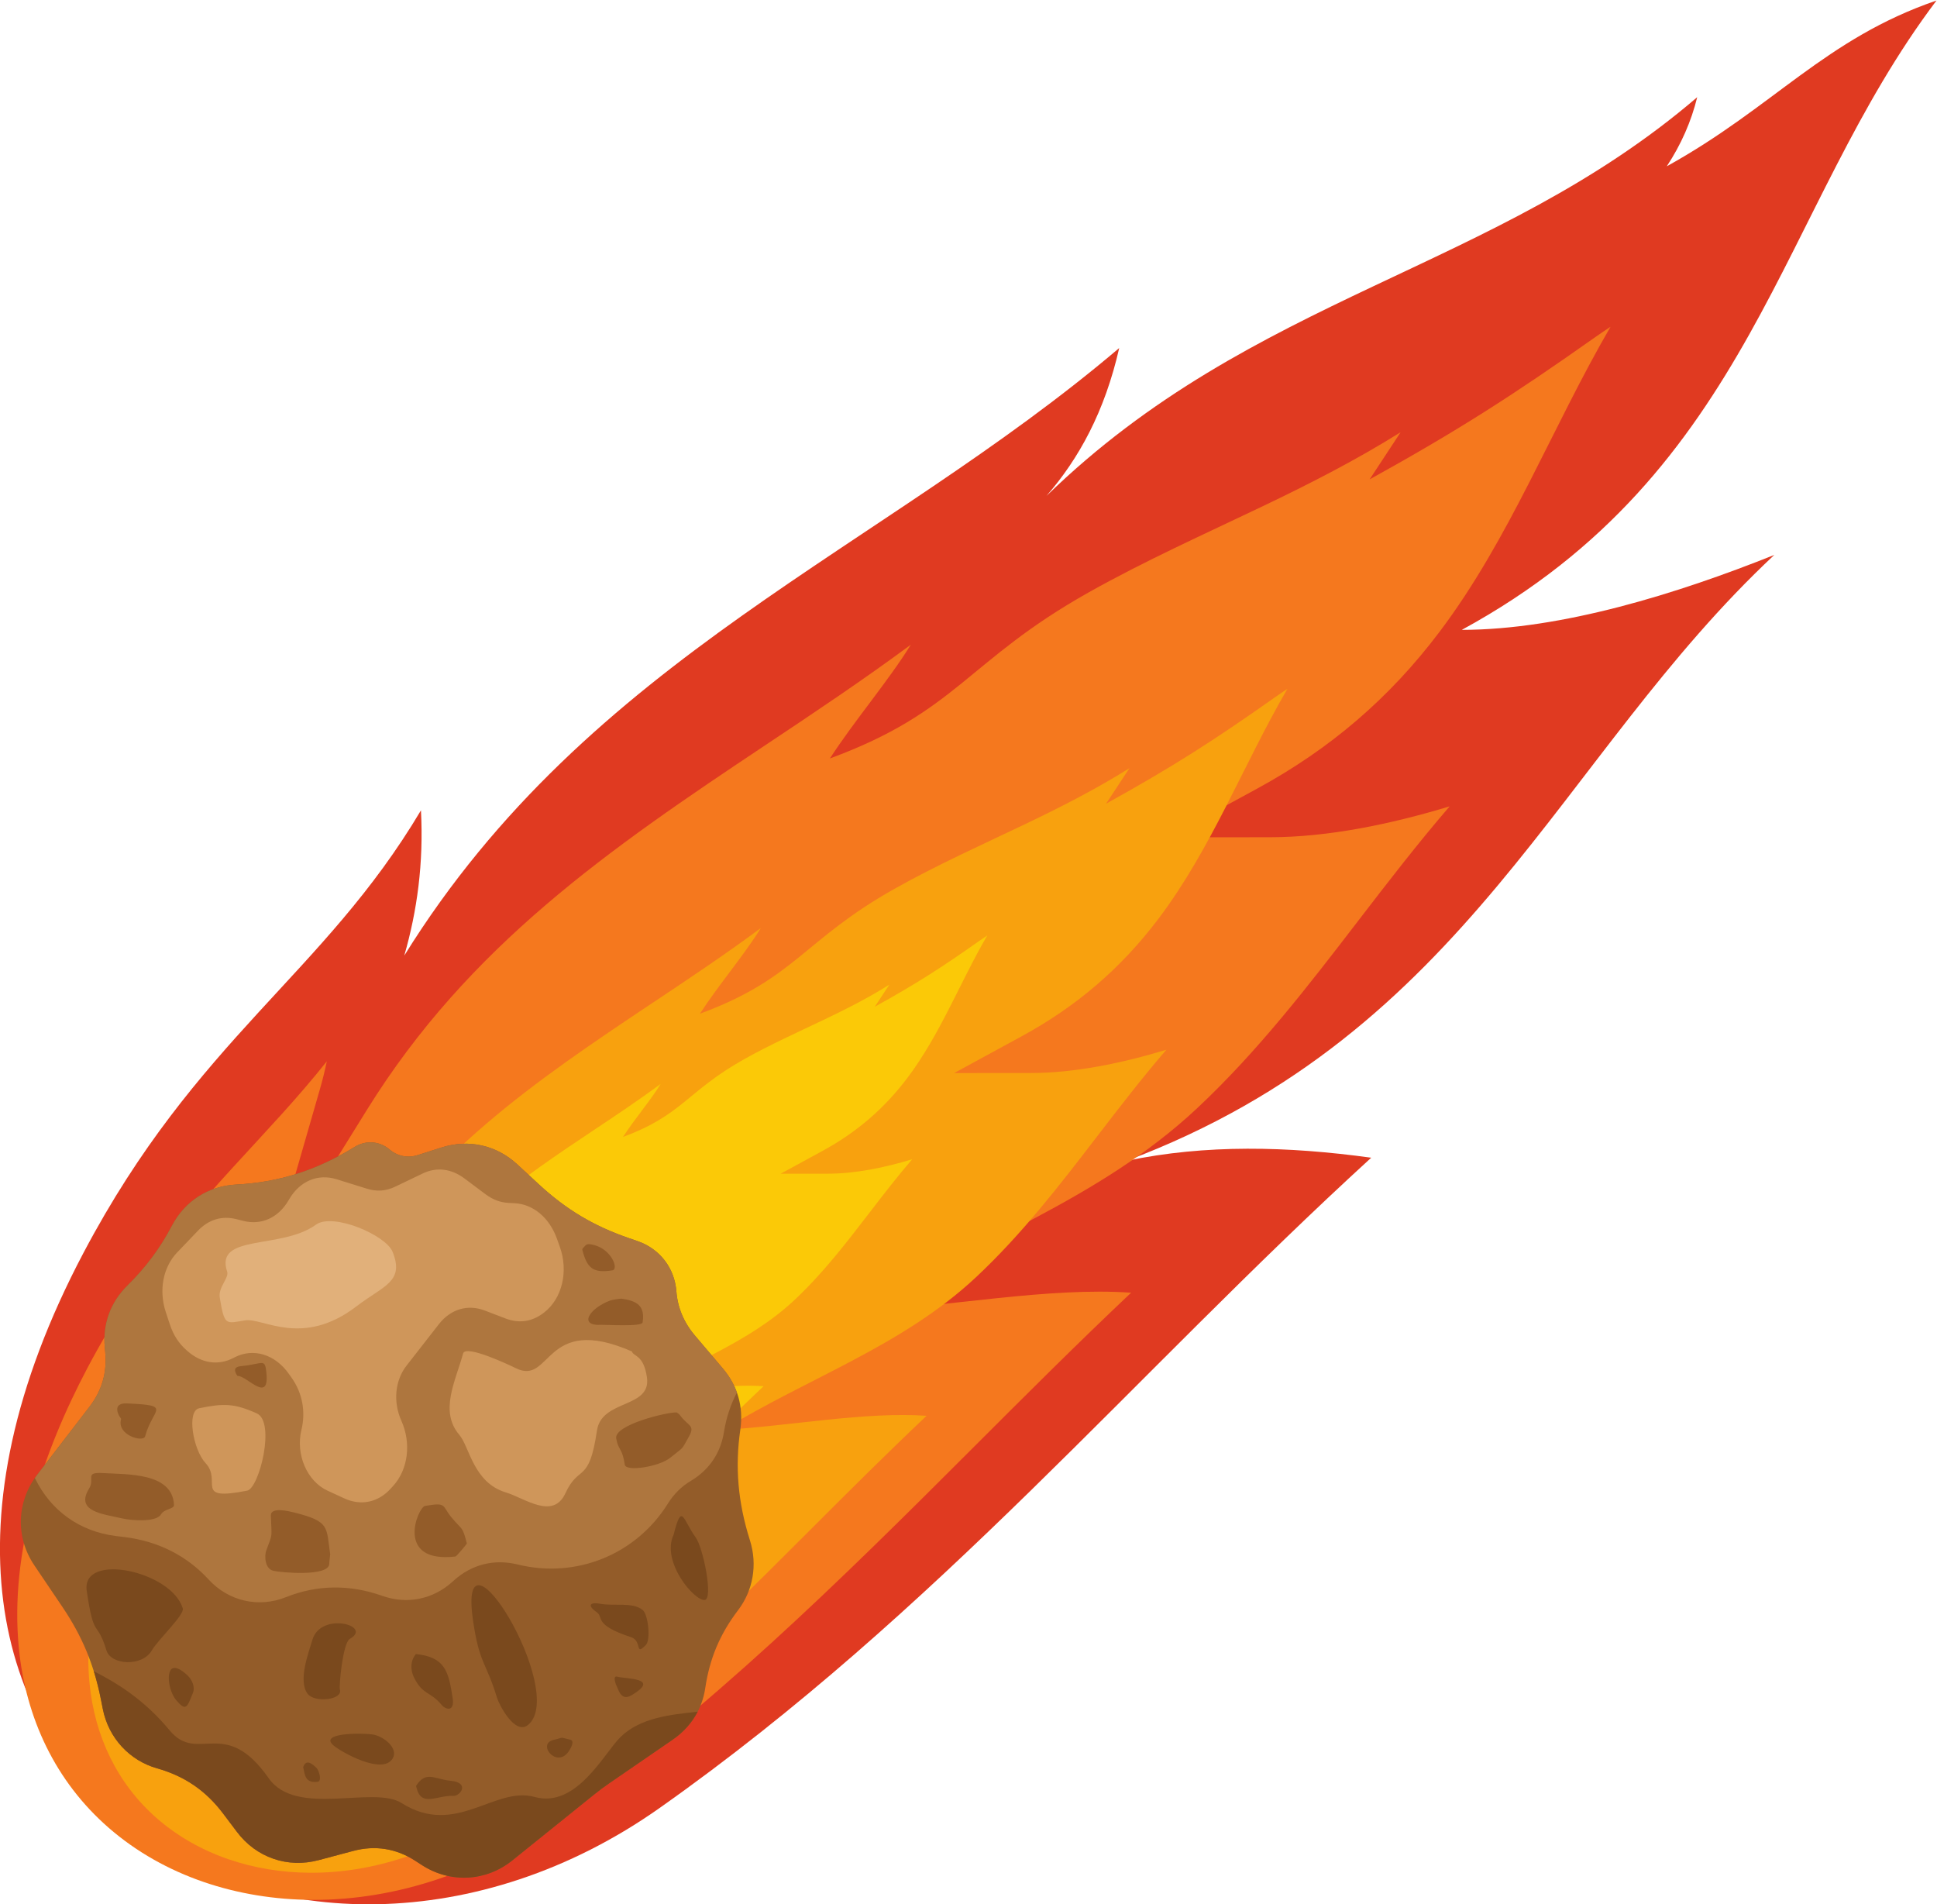 <?xml version="1.0" encoding="UTF-8" standalone="no"?>
<!-- Created with Inkscape (http://www.inkscape.org/) -->

<svg
   xmlns:dc="http://purl.org/dc/elements/1.1/"
   xmlns:cc="http://creativecommons.org/ns#"
   xmlns:rdf="http://www.w3.org/1999/02/22-rdf-syntax-ns#"
   xmlns:svg="http://www.w3.org/2000/svg"
   xmlns="http://www.w3.org/2000/svg"
   xmlns:sodipodi="http://sodipodi.sourceforge.net/DTD/sodipodi-0.dtd"
   xmlns:inkscape="http://www.inkscape.org/namespaces/inkscape"
   version="1.1"
   id="svg2"
   xml:space="preserve"
   width="891.696"
   height="876.471"
   viewBox="0 0 891.696 876.471"
   sodipodi:docname="comet.svg"
   inkscape:version="0.92.4 (5da689c313, 2019-01-14)"><defs
     id="defs6" /><sodipodi:namedview
     pagecolor="#ffffff"
     bordercolor="#666666"
     borderopacity="1"
     objecttolerance="10"
     gridtolerance="10"
     guidetolerance="10"
     inkscape:pageopacity="0"
     inkscape:pageshadow="2"
     inkscape:window-width="1920"
     inkscape:window-height="1017"
     id="namedview4"
     showgrid="false"
     fit-margin-top="0"
     fit-margin-left="0"
     fit-margin-right="0"
     fit-margin-bottom="0"
     inkscape:zoom="0.66691529"
     inkscape:cx="458.37587"
     inkscape:cy="426.65281"
     inkscape:window-x="-8"
     inkscape:window-y="-8"
     inkscape:window-maximized="1"
     inkscape:current-layer="g10" /><g
     id="g10"
     inkscape:groupmode="layer"
     inkscape:label="ink_ext_XXXXXX"
     transform="matrix(1.333,0,0,-1.333,-74.417,982.619)"><path
       inkscape:connector-curvature="0"
       id="path16"
       style="fill:#e03a21;fill-opacity:1;fill-rule:evenodd;stroke:none;stroke-width:0.1"
       d="M 84.685,304.606 C -13.107,119.543 158.777,24.741 283.675,112.904 c 96.045,67.794 163.802,149.663 245.701,224.497 -28.801,3.966 -57.13,4.675 -84.522,-1.082 118.252,44.43 149.148,139.477 223.718,209.215 -33.421,-13.373 -73.487,-25.847 -107.914,-25.872 100.911,54.943 109.285,144.867 163.927,217.302 -38.416,-13.167 -56.233,-36.841 -93.135,-57.231 4.959,7.54 8.451,15.494 10.502,23.854 -70.078,-60.09 -153.284,-68.115 -224.774,-137.716 11.257,12.907 20.176,29.177 25.164,51.103 -82.3,-69.927 -182.901,-106.681 -246.9,-209.782 4.423,15.351 6.724,31.859 5.76,50.153 C 167.541,400.669 123.736,378.509 84.685,304.606" /><path
       inkscape:connector-curvature="0"
       id="path18"
       style="fill:#f5781e;fill-opacity:1;fill-rule:evenodd;stroke:none;stroke-width:0.1"
       d="m 556.457,458.722 c -20.561,-6.221 -42.07,-10.651 -62.124,-10.666 l -35.236,-0.026 30.946,16.85 c 25.172,13.705 45.649,31.206 62.901,54.074 24.356,32.286 38.825,70.569 59.079,105.362 -2.007,-1.314 -4.011,-2.682 -6.023,-4.1 -27.736,-19.578 -47.14,-32 -77.184,-48.601 l 10.716,16.292 c -15.191,-9.509 -31.136,-17.672 -47.707,-25.597 -20.155,-9.639 -40.543,-18.761 -60.041,-29.715 -42.044,-23.618 -45.35,-41.153 -89.359,-57.338 8.652,13.314 20.315,26.904 27.948,39.279 C 354.069,502.474 337.194,491.209 320.288,479.95 266.03,443.818 217.745,410.634 182.546,353.932 l -34.143,-55.002 17.928,62.206 c 0.913,3.172 1.697,6.349 2.355,9.54 -4.919,-6.173 -10.096,-12.172 -15.499,-18.154 -11.378,-12.6 -23.134,-24.76 -33.93,-37.893 C 106.408,299.005 95.454,282.653 85.997,264.756 70.611,235.638 59.048,201.344 62.348,167.988 64.73,143.919 74.957,122.078 93.295,106.086 112.667,89.195 138.09,81.267 163.551,81.139 c 29.922,-0.151 59.074,10.315 83.383,27.474 53.419,37.708 98.781,82.491 144.829,128.536 18.059,18.057 36.127,36.107 54.695,53.639 -28.207,1.997 -63.322,-4.785 -93.306,-6.437 38.823,23.833 82.159,38.395 115.975,70.018 20.95,19.591 38.329,42.139 55.737,64.816 10.322,13.443 20.613,26.782 31.593,39.537" /><path
       inkscape:connector-curvature="0"
       id="path20"
       style="fill:#f8a10e;fill-opacity:1;fill-rule:evenodd;stroke:none;stroke-width:0.1"
       d="m 458.616,374.676 c -15.474,-4.681 -31.662,-8.014 -46.755,-8.025 l -26.52,-0.021 23.291,12.683 c 18.944,10.314 34.356,23.485 47.34,40.695 18.331,24.299 29.219,53.111 44.464,79.297 -1.511,-0.989 -3.02,-2.018 -4.534,-3.088 -20.873,-14.731 -35.478,-24.082 -58.09,-36.575 l 8.065,12.261 c -11.433,-7.156 -23.433,-13.3 -35.903,-19.264 -15.171,-7.255 -30.513,-14.121 -45.186,-22.363 -31.644,-17.776 -34.134,-30.974 -67.256,-43.156 6.515,10.021 15.289,20.25 21.033,29.564 -12.266,-9.077 -24.968,-17.556 -37.692,-26.031 -40.834,-27.192 -77.174,-52.167 -103.666,-94.843 l -25.695,-41.394 13.491,46.817 c 0.688,2.385 1.278,4.779 1.773,7.18 -3.701,-4.643 -7.6,-9.16 -11.665,-13.662 -8.564,-9.483 -17.409,-18.634 -25.537,-28.518 -9.666,-11.758 -17.913,-24.068 -25.03,-37.536 -11.58,-21.914 -20.283,-47.725 -17.798,-72.829 1.793,-18.114 9.489,-34.553 23.289,-46.588 14.58,-12.713 33.714,-18.678 52.877,-18.775 22.518,-0.115 44.459,7.763 62.755,20.678 40.202,28.379 74.343,62.083 108.999,96.735 13.592,13.592 27.189,27.176 41.163,40.37 -21.228,1.503 -47.656,-3.599 -70.223,-4.843 29.219,17.936 61.834,28.896 87.284,52.694 15.768,14.745 28.847,31.716 41.95,48.782 7.766,10.119 15.511,20.154 23.776,29.755" /><path
       inkscape:connector-curvature="0"
       id="path22"
       style="fill:#fbc907;fill-opacity:1;fill-rule:evenodd;stroke:none;stroke-width:0.1"
       d="m 370.841,336.862 c -9.593,-2.903 -19.628,-4.971 -28.987,-4.977 l -16.441,-0.013 14.441,7.864 c 11.745,6.395 21.3,14.559 29.35,25.23 11.363,15.063 18.114,32.928 27.566,49.161 -0.938,-0.612 -1.872,-1.25 -2.812,-1.913 -12.941,-9.135 -21.994,-14.932 -36.013,-22.677 l 5.001,7.602 c -7.09,-4.438 -14.531,-8.245 -22.262,-11.943 -9.404,-4.498 -18.916,-8.753 -28.014,-13.866 -19.617,-11.019 -21.162,-19.202 -41.696,-26.753 4.038,6.213 9.48,12.554 13.04,18.328 -7.605,-5.628 -15.479,-10.884 -23.369,-16.138 -25.317,-16.86 -47.846,-32.342 -64.269,-58.799 l -15.93,-25.666 8.364,29.027 c 0.425,1.479 0.793,2.961 1.101,4.45 -2.298,-2.878 -4.712,-5.677 -7.234,-8.469 -5.309,-5.88 -10.794,-11.554 -15.832,-17.68 -5.993,-7.292 -11.106,-14.921 -15.519,-23.271 -7.179,-13.587 -12.573,-29.589 -11.034,-45.153 1.112,-11.23 5.884,-21.421 14.441,-28.884 9.038,-7.881 20.899,-11.58 32.78,-11.638 13.961,-0.072 27.562,4.811 38.906,12.818 24.926,17.595 46.09,38.49 67.575,59.974 8.429,8.427 16.859,16.848 25.524,25.028 -13.163,0.932 -29.547,-2.231 -43.538,-3.003 18.115,11.119 38.335,17.914 54.114,32.671 9.775,9.139 17.885,19.662 26.008,30.242 4.814,6.272 9.616,12.495 14.739,18.448" /><path
       inkscape:connector-curvature="0"
       id="path24"
       style="fill:#935c29;fill-opacity:1;fill-rule:evenodd;stroke:none;stroke-width:0.1"
       d="m 137.468,328.142 c 14.577,0.753 27.528,4.847 40.376,12.703 l 0.518,0.317 c 3.842,2.353 8.55,1.993 11.995,-0.911 l 0.003,-0.004 c 2.784,-2.343 6.289,-3.04 9.756,-1.931 l 8.115,2.589 c 9.425,3.01 19.02,0.878 26.284,-5.839 l 7.466,-6.906 c 9.308,-8.607 18.819,-14.303 30.804,-18.442 l 3.188,-1.103 c 7.729,-2.668 12.833,-9.291 13.448,-17.445 0.41,-5.446 2.561,-10.659 6.358,-15.131 l 9.642,-11.36 c 5.143,-6.06 7.217,-13.273 6.077,-21.138 -1.877,-12.947 -0.821,-25.117 3.263,-38.064 l 0.057,-0.182 c 2.69,-8.546 1.025,-17.407 -4.091,-24.124 -6.274,-8.239 -9.832,-16.685 -11.348,-26.931 -1.07,-7.251 -4.991,-13.495 -11.295,-17.825 l -21.818,-14.992 c -1.917,-1.318 -3.509,-2.502 -5.32,-3.963 L 232.798,94.793 c -9.137,-7.358 -21.417,-8 -31.271,-1.638 l -2.334,1.507 c -6.564,4.242 -13.83,5.387 -21.382,3.377 l -11.927,-3.176 c -10.731,-2.859 -21.534,0.868 -28.221,9.735 l -4.822,6.394 c -5.915,7.844 -13.266,12.875 -22.719,15.548 -9.482,2.684 -16.794,10.405 -18.794,20.526 l -0.646,3.266 c -2.369,11.99 -6.47,21.835 -13.307,31.964 l -9.688,14.344 c -6.555,9.709 -6.178,21.975 0.963,31.262 l 18.095,23.527 c 4.28,5.566 6.08,11.802 5.426,18.795 l -0.145,1.551 c -0.778,8.273 1.938,15.713 7.859,21.544 6.282,6.181 11.287,12.901 15.28,20.526 4.509,8.61 12.597,13.796 22.302,14.297" /><path
       inkscape:connector-curvature="0"
       id="path26"
       style="fill:#7a491d;fill-opacity:1;fill-rule:evenodd;stroke:none;stroke-width:0.1"
       d="m 296.777,146.122 c -1.966,-3.799 -4.897,-7.099 -8.693,-9.707 l -21.818,-14.992 c -1.917,-1.318 -3.509,-2.502 -5.32,-3.963 L 232.798,94.793 c -9.137,-7.358 -21.417,-8 -31.271,-1.638 l -2.334,1.507 c -6.564,4.242 -13.83,5.387 -21.382,3.377 l -11.927,-3.176 c -10.731,-2.859 -21.534,0.868 -28.221,9.735 l -4.822,6.394 c -5.915,7.844 -13.266,12.875 -22.719,15.548 -9.482,2.684 -16.794,10.405 -18.794,20.526 l -0.646,3.266 c -0.673,3.407 -1.486,6.643 -2.462,9.76 7.926,-4.046 17.288,-9.678 26.212,-20.443 9.714,-11.725 19.011,5.174 34.175,-16.487 9.529,-13.613 36.112,-2.399 45.911,-8.596 18.732,-11.847 32.086,5.934 45.914,2.113 14.551,-4.022 24,15.144 29.698,20.699 6.935,6.761 17.444,7.727 26.647,8.744" /><path
       inkscape:connector-curvature="0"
       id="path28"
       style="fill:#ae763e;fill-opacity:1;fill-rule:evenodd;stroke:none;stroke-width:0.1"
       d="m 137.468,328.142 c 14.577,0.753 27.528,4.847 40.376,12.703 l 0.518,0.317 c 3.842,2.353 8.55,1.993 11.995,-0.911 l 0.003,-0.004 c 2.784,-2.343 6.289,-3.04 9.756,-1.931 l 8.115,2.589 c 9.425,3.01 19.02,0.878 26.284,-5.839 l 7.466,-6.906 c 9.308,-8.607 18.819,-14.303 30.804,-18.442 l 3.188,-1.103 c 7.729,-2.668 12.833,-9.291 13.448,-17.445 0.41,-5.446 2.561,-10.659 6.358,-15.131 l 9.642,-11.36 c 2.193,-2.585 3.831,-5.381 4.895,-8.348 -2.223,-4.314 -3.7,-8.81 -4.45,-13.557 -1.159,-7.344 -5.126,-13.196 -11.514,-16.995 -3.205,-1.908 -5.82,-4.513 -7.928,-7.886 -10.894,-17.434 -31.527,-25.957 -51.872,-20.938 -8.054,1.986 -15.888,0.006 -22.031,-5.571 l -0.405,-0.367 c -6.759,-6.139 -15.705,-7.937 -24.312,-4.887 -11.241,3.982 -22.498,3.816 -33.184,-0.452 -9.503,-3.794 -19.829,-1.442 -26.753,6.088 -7.562,8.228 -17.45,13.234 -29.086,14.652 l -2.872,0.35 c -12.529,1.528 -22.615,8.756 -28.044,20.06 0.252,0.361 0.512,0.718 0.785,1.074 l 18.095,23.527 c 4.28,5.566 6.08,11.802 5.426,18.795 l -0.145,1.551 c -0.778,8.273 1.938,15.713 7.859,21.544 6.282,6.181 11.287,12.901 15.28,20.526 4.509,8.61 12.597,13.796 22.302,14.297" /><path
       inkscape:connector-curvature="0"
       id="path30"
       style="fill:#7a491d;fill-opacity:1;fill-rule:evenodd;stroke:none;stroke-width:0.1"
       d="m 268.588,155.382 c 0.767,-1.176 1.467,-5.91 5.405,-3.556 10.111,6.042 -1.953,5.531 -5.05,6.39 -1.641,0.456 -0.359,-2.83 -0.355,-2.834 z m 5.12,16.49 c 4.036,-1.319 1.221,-6.715 5.15,-2.747 1.726,1.741 0.85,10.485 -1.047,12.067 -3.498,2.919 -10.029,1.276 -14.901,2.215 -2.624,0.505 -4.883,-0.202 -1.019,-2.919 2.56,-1.799 -1.24,-4.346 11.817,-8.616 z M 198.831,157.85 c 3.119,-6.162 5.405,-4.458 9.642,-9.538 1.066,-1.283 4.458,-2.619 3.668,2.555 -1.394,9.142 -2.6,14.125 -12.679,15.149 -2.034,-2.395 -1.887,-5.678 -0.631,-8.166 z m 48.185,-21.465 c -5.907,-1.372 1.06,-10.013 5.203,-3.985 0.684,0.994 2.24,3.671 0.536,4.049 -4.15,0.925 -1.695,0.875 -5.739,-0.064 z m -47.369,-16.412 c 1.662,-7.027 7.052,-2.63 12.834,-2.916 2.207,-0.11 5.873,4.566 -1.161,5.225 -5.381,0.509 -8.307,3.537 -11.703,-1.627 -0.185,-0.278 -0.079,-0.223 0.03,-0.682 z m -39.028,6.643 c -0.025,0.123 -0.15,0.163 -0.093,0.331 1.066,3.261 3.596,0.711 4.562,-0.199 0.963,-0.907 2.033,-4.677 0.407,-4.852 -4.156,-0.449 -4.33,2.103 -4.876,4.72 z m 10.408,7.831 c 2.76,-2.333 16.974,-10.335 20.423,-4.463 2.102,3.585 -3.271,7.813 -7.193,8.313 -3.809,0.485 -18.422,0.538 -13.23,-3.85 z m -56.682,25.11 c 0.946,3.532 4.666,0.648 6.394,-1.063 1.392,-1.378 2.556,-3.849 1.706,-5.924 -2.027,-4.951 -2.326,-6.518 -5.786,-2.453 -1.79,2.104 -3.074,6.6 -2.314,9.44 z m 4.606,22.243 c -3.925,12.938 -35.121,19.518 -33.17,6.051 2.515,-17.349 3.481,-9.605 6.803,-20.564 1.546,-5.092 12.278,-5.728 15.611,-0.099 2.373,4.008 11.429,12.398 10.756,14.612 z m 54.259,-28.064 c -0.362,1.198 1.004,16.163 3.426,17.524 8.113,4.562 -10.037,9.54 -12.93,-0.335 -1.319,-4.501 -4.976,-13.99 -1.709,-18.551 2.367,-3.31 12.295,-2.21 11.213,1.362 z m 45.975,23.893 c 2.203,-15.202 4.39,-13.911 8.294,-26.737 0.732,-2.406 6.192,-13.021 10.7,-9.349 13.917,11.328 -24.53,74.285 -18.994,36.086 z m 80.008,7.063 c 3.046,0.33 -0.512,18.007 -3.104,21.585 -4.504,6.212 -4.74,12.357 -7.638,0.933 -4.377,-9.302 7.177,-22.904 10.742,-22.518 v 0" /><path
       inkscape:connector-curvature="0"
       id="path32"
       style="fill:#cf965a;fill-opacity:1;fill-rule:evenodd;stroke:none;stroke-width:0.1"
       d="m 144.499,249.126 c -7.876,3.521 -11.516,3.477 -19.865,1.77 -4.454,-0.909 -2.119,-14.333 2.199,-18.967 5.848,-6.277 -4.396,-13.18 14.363,-9.485 4.137,0.812 9.892,23.737 3.303,26.682 z m -30.01,30.706 -1.38,4.171 c -2.511,7.581 -1.002,15.569 3.906,20.696 l 7.199,7.524 c 3.661,3.824 8.226,5.205 13.161,3.979 l 2.583,-0.64 c 6.19,-1.537 12.005,1.129 15.513,7.106 l 0.243,0.418 c 3.662,6.249 9.89,8.881 16.302,6.888 l 10.511,-3.271 c 3.421,-1.062 6.557,-0.845 9.737,0.677 l 9.567,4.583 c 4.778,2.287 9.845,1.679 14.398,-1.73 l 7.254,-5.432 c 2.554,-1.909 5.082,-2.858 8.025,-3.01 l 2.001,-0.103 c 6.462,-0.333 12.024,-4.975 14.634,-12.212 l 0.99,-2.749 c 3.089,-8.561 0.838,-17.995 -5.441,-22.809 l -0.172,-0.131 c -3.954,-3.032 -8.453,-3.684 -13.104,-1.902 l -7.117,2.728 c -5.923,2.271 -11.831,0.528 -15.902,-4.688 l -11.175,-14.322 c -4.001,-5.129 -4.695,-12.55 -1.778,-19.04 3.46,-7.706 2.348,-16.797 -2.841,-22.493 l -0.866,-0.952 c -4.338,-4.756 -10.246,-5.999 -15.986,-3.359 l -5.794,2.666 c -7.109,3.267 -11.093,12.538 -9.03,21.013 1.53,6.278 0.325,12.716 -3.358,17.93 l -0.991,1.405 c -4.766,6.754 -12.268,9.032 -18.745,5.693 l -0.454,-0.236 c -5.241,-2.701 -11.004,-1.822 -15.814,2.414 l -0.332,0.291 c -2.692,2.371 -4.523,5.207 -5.744,8.897 z m 119.449,-15.093 c -1.96,0.972 -17.309,8.281 -18.182,5.061 -2.575,-9.49 -8.297,-19.929 -1.29,-28.109 3.532,-4.126 4.785,-16.472 16.095,-19.877 6.504,-1.956 16.245,-9.576 20.54,-0.249 4.672,10.139 8.149,2.99 10.879,21.607 1.602,10.919 18.833,7.56 17.264,18.395 -1.146,7.908 -4.687,7.144 -5.188,8.939 -30.553,13.325 -27.619,-11.963 -40.118,-5.767 v 0" /><path
       inkscape:connector-curvature="0"
       id="path34"
       style="fill:#e1b07a;fill-opacity:1;fill-rule:evenodd;stroke:none;stroke-width:0.1"
       d="m 134.269,298.075 c -4.373,13.17 18.646,7.476 30.7,16.222 5.801,4.21 24.11,-3.583 26.443,-9.393 4.171,-10.385 -3.118,-11.646 -12.428,-18.784 -18.783,-14.399 -32.354,-3.878 -38.525,-4.876 -6.64,-1.074 -7.098,-2.085 -8.735,7.827 -0.599,3.638 3.278,6.789 2.545,9.004" /><path
       inkscape:connector-curvature="0"
       id="path36"
       style="fill:#935c29;fill-opacity:1;fill-rule:evenodd;stroke:none;stroke-width:0.1"
       d="m 137.91,262.045 c 3.241,0.138 11.632,-10.552 9.752,2.422 -0.455,3.139 -1.558,1.927 -6.678,1.184 -2.2,-0.318 -5.294,-0.025 -3.397,-3.252 0.051,-0.083 0.199,-0.358 0.323,-0.354 z M 97.666,247.213 c -1.721,-5.599 7.691,-8.251 8.281,-6.019 2.564,9.689 9.723,10.666 -6.285,11.368 -5.577,0.243 -2.6,-4.676 -2.195,-5.005 z m 18.254,-29.718 c -0.529,11.212 -16.035,10.505 -24.425,11.012 -6.681,0.402 -2.787,-1.921 -4.855,-5.258 -5.04,-8.124 4.85,-8.852 11.603,-10.442 2.547,-0.6 11.508,-1.456 13.198,1.464 1.127,1.945 4.549,1.763 4.479,3.224 z m 53.936,-17.058 c -1.381,9.54 -0.024,11.34 -12.414,14.454 -1.665,0.417 -8.165,2.062 -8.071,-1.033 0.242,-8.003 0.73,-5.869 -1.579,-12.036 -0.699,-1.868 -0.527,-6.293 2.362,-7.035 2.424,-0.62 19.286,-2.171 19.383,2.388 0.019,0.847 0.331,3.179 0.319,3.262 z m 47.208,3.749 c -1.603,6.256 -1.522,4.393 -5.453,9.192 -3.221,3.933 -1.389,5.088 -9.003,3.785 -2.456,-0.42 -10.578,-19.881 10.491,-17.467 0.454,0.052 3.982,4.421 3.965,4.49 z m 39.851,101.487 c 1.596,-6.27 3.579,-8.273 10.416,-7.159 2.335,0.38 -0.46,7.827 -7.308,8.948 -1.855,0.305 -1.758,-0.187 -2.966,-1.38 z m 9.691,-17.56 c -7.354,-2.74 -11.105,-8.909 -3.127,-8.412 1.244,0.078 14.008,-0.75 14.263,0.806 0.949,5.829 -2.036,7.449 -7.196,8.225 -0.531,0.079 -3.501,-0.454 -3.94,-0.619 z m 22.915,-38.662 c -3.176,0.178 -21.714,-4.278 -20.888,-9.006 0.742,-4.228 2.114,-3.202 2.961,-9.04 0.368,-2.548 11.936,-0.684 15.715,2.405 4.961,4.048 3.592,2.252 6.428,7.275 2.341,4.153 -0.389,3.523 -3.237,7.627 -0.026,0.036 -0.901,0.735 -0.979,0.739 v 0" /></g></svg>